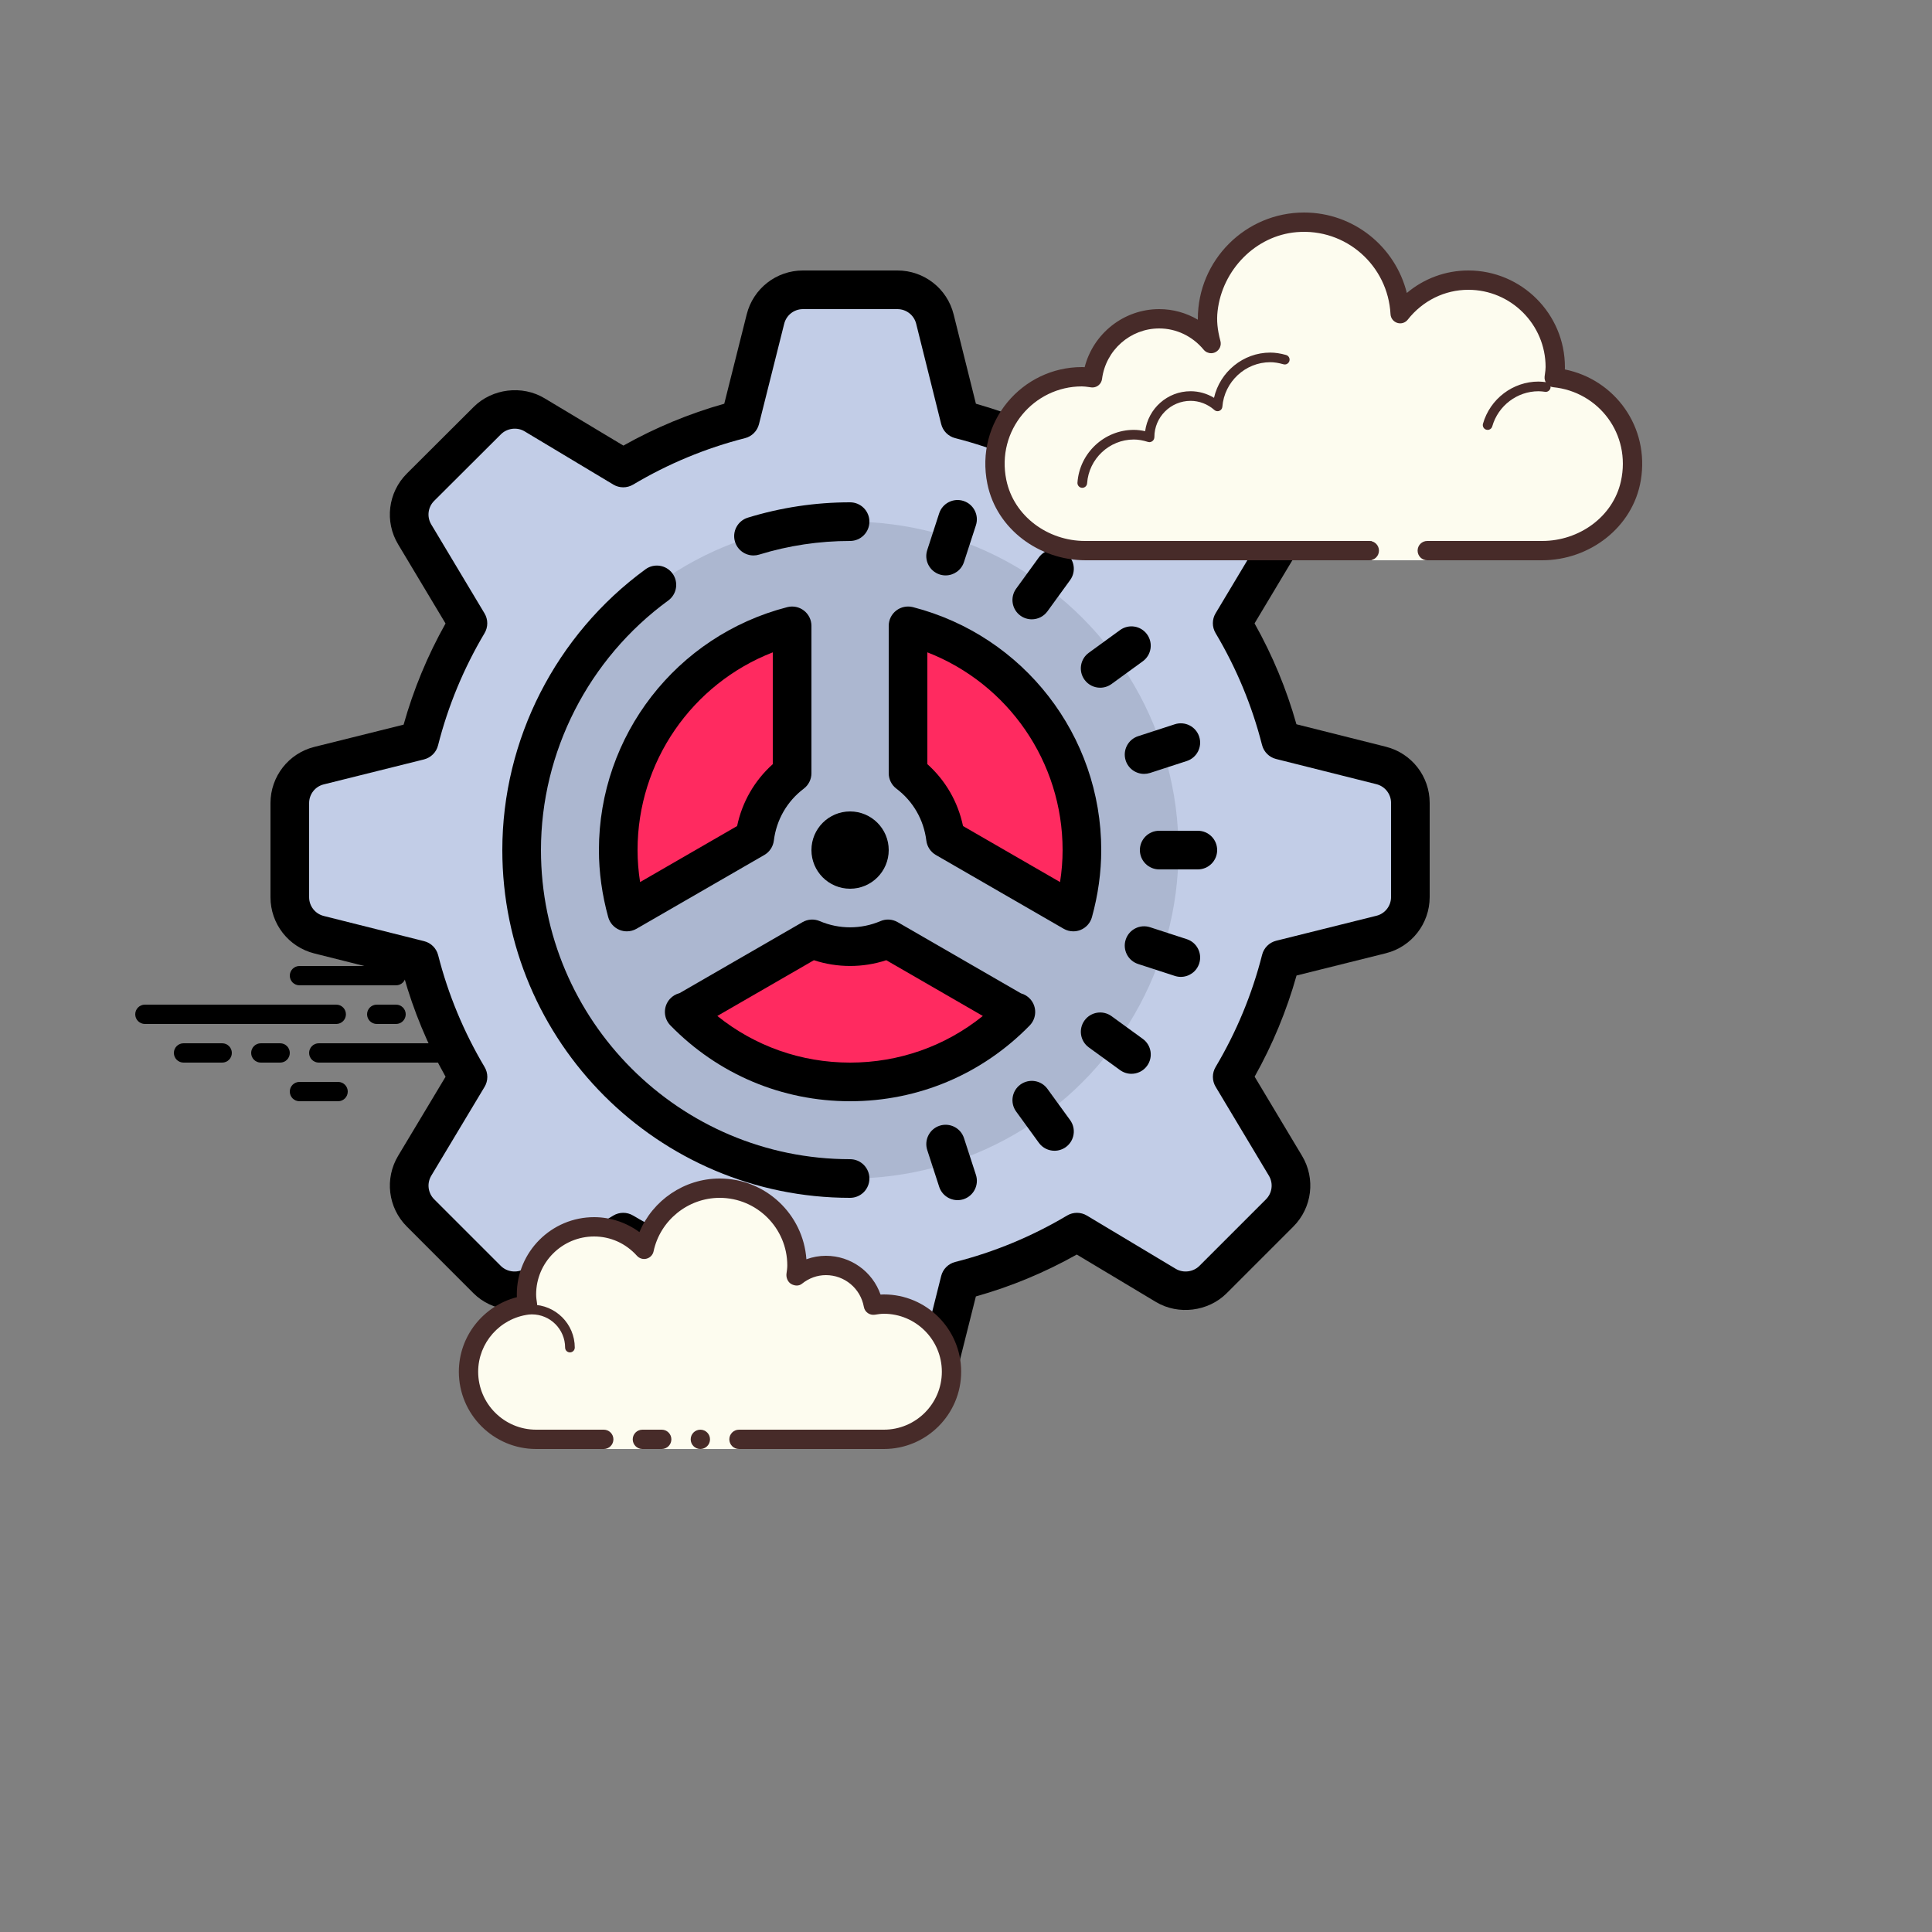 <?xml version="1.0" encoding="iso-8859-1"?>
<!-- https://icons8.com/icon/117004/clouds -->
<!-- Generator: Adobe Illustrator 22.1.0, SVG Export Plug-In . SVG Version: 6.00 Build 0)  -->
<svg xmlns="http://www.w3.org/2000/svg" xmlns:xlink="http://www.w3.org/1999/xlink" version="1.1" id="Layer_1" x="0px" y="0px" viewBox="0 0 100 100" style="enable-background:new 0 0 100 100;" xml:space="preserve" width="100px" height="100px">
<rect x="0" y="0" width="100" height="100" fill="#808080" stroke="none"/>
<g>
    <!-- background: little lines left -->
	<g>
		<path style="fill:#000000;" d="M17.405,53H7.5C7.224,53,7,52.776,7,52.5S7.224,52,7.5,52h9.905c0.276,0,0.5,0.224,0.5,0.5    S17.682,53,17.405,53z"/>
	</g>
	<g>
		<path style="fill:#000000;" d="M20.5,53h-1c-0.276,0-0.5-0.224-0.5-0.5s0.224-0.5,0.5-0.5h1c0.276,0,0.5,0.224,0.5,0.5    S20.777,53,20.5,53z"/>
	</g>
	<g>
		<path style="fill:#000000;" d="M25.491,55H16.5c-0.276,0-0.5-0.224-0.5-0.5s0.224-0.5,0.5-0.5h8.991c0.276,0,0.5,0.224,0.5,0.5    S25.767,55,25.491,55z"/>
	</g>
	<g>
		<path style="fill:#000000;" d="M14.5,55h-1c-0.276,0-0.5-0.224-0.5-0.5s0.224-0.5,0.5-0.5h1c0.276,0,0.5,0.224,0.5,0.5    S14.777,55,14.5,55z"/>
	</g>
	<g>
		<path style="fill:#000000;" d="M11.5,55h-2C9.224,55,9,54.776,9,54.5S9.224,54,9.5,54h2c0.276,0,0.5,0.224,0.5,0.5    S11.777,55,11.5,55z"/>
	</g>
	<g>
		<path style="fill:#000000;" d="M17.5,57h-2c-0.276,0-0.5-0.224-0.5-0.5s0.224-0.5,0.5-0.5h2c0.276,0,0.5,0.224,0.5,0.5    S17.776,57,17.5,57z"/>
	</g>
	<g>
		<path style="fill:#000000;" d="M20.5,48c-0.177,0-0.823,0-1,0c-0.276,0-0.5,0.224-0.5,0.5c0,0.276,0.224,0.5,0.5,0.5    c0.177,0,0.823,0,1,0c0.276,0,0.5-0.224,0.5-0.5C21,48.224,20.776,48,20.5,48z"/>
	</g>
	<g>
		<path style="fill:#000000;" d="M20.5,50c-0.177,0-4.823,0-5,0c-0.276,0-0.5,0.224-0.5,0.5c0,0.276,0.224,0.5,0.5,0.5    c0.177,0,4.823,0,5,0c0.276,0,0.5-0.224,0.5-0.5C21,50.224,20.776,50,20.5,50z"/>
	</g>
	<g>
		<path style="fill:#000000;" d="M25.5,52c-0.177,0-2.823,0-3,0c-0.276,0-0.5,0.224-0.5,0.5c0,0.276,0.224,0.5,0.5,0.5    c0.177,0,2.823,0,3,0c0.276,0,0.5-0.224,0.5-0.5C26,52.224,25.776,52,25.5,52z"/>
	</g>
</g>
<g transform="translate(12, 12)">
    <!-- https://icons8.com/icon/115336/gear -->
    <!-- Generator: Adobe Illustrator 22.1.0, SVG Export Plug-In . SVG Version: 6.00 Build 0)  -->
    <!-- Outer gear: main color -->
    <path style="fill:#C2CDE7;" d="M61,29.56v4.88c0,0.91-0.63,1.71-1.51,1.93l-5.19,1.29c-0.55,2.17-1.41,4.21-2.52,6.08l2.75,4.6  c0.48,0.79,0.36,1.79-0.3,2.44l-3.45,3.45c-0.37,0.38-0.88,0.59-1.41,0.59c-0.36,0-0.72-0.1-1.03-0.29l-4.6-2.75  c-1.86,1.11-3.9,1.96-6.06,2.51l-1.3,5.2C36.16,60.38,35.36,61,34.44,61h-4.89c-0.92,0-1.72-0.62-1.94-1.51l-1.21-4.86l-0.09-0.34  c-2.15-0.55-4.19-1.4-6.05-2.51l-4.6,2.75c-0.31,0.19-0.67,0.29-1.03,0.29c-0.53,0-1.04-0.21-1.41-0.59l-2.72-2.72l-0.73-0.73  c-0.66-0.65-0.78-1.65-0.3-2.45l2.69-4.49l0.06-0.1c-0.5-0.83-0.94-1.7-1.32-2.6c-0.49-1.11-0.89-2.27-1.19-3.46L9.39,37.6  l-4.88-1.22C3.62,36.16,3,35.36,3,34.44v-4.88c0-0.91,0.63-1.71,1.51-1.93l5.19-1.29c0.55-2.17,1.41-4.21,2.52-6.08l-2.75-4.6  c-0.48-0.79-0.36-1.79,0.3-2.44l3.46-3.45c0.37-0.38,0.88-0.59,1.41-0.59c0.36,0,0.72,0.1,1.03,0.29l4.59,2.75  c1.86-1.11,3.9-1.96,6.06-2.51l1.3-5.2C27.84,3.62,28.64,3,29.56,3h4.89c0.92,0,1.72,0.62,1.94,1.51l1.21,4.85l0.09,0.35  c1.18,0.3,2.33,0.69,3.43,1.18c0.91,0.38,1.78,0.83,2.62,1.33l0.1-0.06l4.5-2.69c0.31-0.19,0.67-0.29,1.03-0.29  c0.53,0,1.04,0.21,1.41,0.59l0.73,0.72l2.72,2.72c0.66,0.65,0.78,1.65,0.3,2.45l-2.75,4.6c1.11,1.86,1.96,3.9,2.51,6.06l0.31,0.08  l4.89,1.22C60.38,27.84,61,28.64,61,29.56z"/>
    <!-- Inner gear: fill color -->
    <circle style="fill:#ACB7D0;" cx="32" cy="32" r="17"/>
    <!-- Inner gear: holes -->
    <path style="fill:#FF2A60;" d="M35,28.023c1.052,0.795,1.768,1.99,1.938,3.364l6.615,3.819v0C43.837,34.184,44,33.112,44,32  c0-5.59-3.827-10.273-9-11.607V28.023z"/>
    <path style="fill:#FF2A60;" d="M40.549,40.4l-6.585-3.802C33.36,36.856,32.697,37,32,37s-1.36-0.144-1.963-0.402L23.451,40.4  c-0.009-0.01-0.026-0.015-0.036-0.024C25.594,42.609,28.633,44,32,44c3.365,0,6.402-1.389,8.581-3.62  C40.572,40.387,40.556,40.392,40.549,40.4z"/>
    <path style="fill:#FF2A60;" d="M20.446,35.206l6.615-3.819c0.17-1.375,0.886-2.569,1.938-3.364v-7.629C23.827,21.727,20,26.41,20,32  C20,33.112,20.163,34.184,20.446,35.206C20.446,35.206,20.446,35.206,20.446,35.206z"/>
    <!-- Outer gear: outline -->
    <path style="fill:#000000;" d="M34.44,62h-4.89c-1.378,0-2.574-0.933-2.909-2.269l-1.154-4.628c-1.813-0.51-3.565-1.237-5.221-2.168  L16.17,55.39c-1.159,0.692-2.711,0.497-3.66-0.449L9.06,51.489c-0.978-0.977-1.162-2.486-0.449-3.671l2.452-4.087  c-0.93-1.654-1.657-3.405-2.167-5.22L4.27,37.35C2.934,37.015,2,35.818,2,34.44v-4.877c0.004-1.376,0.937-2.569,2.268-2.903  l4.623-1.152c0.511-1.821,1.239-3.578,2.17-5.236l-2.452-4.094c-0.712-1.181-0.527-2.689,0.45-3.667l3.461-3.451  c0.951-0.949,2.507-1.141,3.659-0.449l4.088,2.453c1.654-0.93,3.405-1.657,5.221-2.167l1.162-4.626C26.985,2.934,28.182,2,29.56,2  h4.89c1.378,0,2.574,0.933,2.909,2.269l1.154,4.628c1.815,0.511,3.566,1.238,5.22,2.167L47.83,8.61  c1.157-0.692,2.71-0.497,3.66,0.45l3.449,3.438c0.979,0.978,1.163,2.488,0.449,3.673l-2.453,4.095  c0.93,1.654,1.657,3.405,2.168,5.222l4.626,1.162C61.066,26.985,62,28.182,62,29.56v4.877c-0.004,1.376-0.937,2.569-2.268,2.903  l-4.623,1.152c-0.512,1.821-1.24,3.578-2.17,5.236l2.452,4.094c0.712,1.181,0.527,2.69-0.451,3.668l-3.449,3.449  c-0.952,0.95-2.504,1.143-3.66,0.451l-4.097-2.455c-1.657,0.931-3.408,1.658-5.223,2.168l-1.162,4.626  C37.015,61.066,35.818,62,34.44,62z M20.257,50.775c0.177,0,0.354,0.047,0.511,0.141c1.816,1.081,3.765,1.89,5.792,2.405  c0.357,0.09,0.635,0.369,0.724,0.727l1.296,5.198C28.692,59.689,29.09,60,29.55,60h4.89c0.459,0,0.858-0.312,0.97-0.757l1.305-5.196  c0.089-0.357,0.367-0.636,0.724-0.727c2.027-0.515,3.977-1.323,5.793-2.404c0.315-0.188,0.71-0.187,1.025,0.002l4.601,2.757  c0.385,0.23,0.903,0.165,1.22-0.15l3.448-3.448c0.326-0.326,0.389-0.83,0.151-1.224l-2.756-4.602  c-0.189-0.315-0.189-0.709-0.001-1.024c1.081-1.817,1.89-3.771,2.407-5.809c0.09-0.356,0.37-0.635,0.728-0.725l5.193-1.294  c0.441-0.11,0.752-0.508,0.753-0.966V29.56c0-0.459-0.311-0.857-0.756-0.97c0,0,0,0,0,0l-5.196-1.305  c-0.356-0.089-0.635-0.367-0.726-0.724c-0.516-2.03-1.325-3.979-2.405-5.792c-0.188-0.316-0.188-0.71,0.001-1.025l2.756-4.602  c0.24-0.398,0.178-0.902-0.148-1.229l-3.448-3.438c-0.317-0.315-0.833-0.384-1.222-0.15l-4.6,2.755  c-0.315,0.188-0.708,0.19-1.025,0.002c-1.814-1.079-3.764-1.888-5.792-2.404c-0.356-0.091-0.635-0.37-0.724-0.727l-1.296-5.198  C35.308,4.311,34.91,4,34.45,4h-4.89c-0.459,0-0.858,0.312-0.97,0.757l-1.305,5.196c-0.089,0.356-0.367,0.636-0.724,0.726  c-2.029,0.516-3.978,1.324-5.791,2.404c-0.317,0.188-0.71,0.187-1.026-0.002l-4.593-2.756c-0.383-0.23-0.902-0.165-1.219,0.15  l-3.46,3.45c-0.325,0.325-0.387,0.828-0.149,1.222l2.756,4.602c0.189,0.315,0.189,0.709,0.001,1.024  c-1.081,1.818-1.891,3.772-2.407,5.809c-0.09,0.356-0.37,0.635-0.728,0.725l-5.193,1.294C4.312,28.711,4.001,29.108,4,29.566v4.874  c0,0.459,0.311,0.857,0.756,0.97l5.197,1.305c0.356,0.089,0.635,0.367,0.726,0.724c0.516,2.028,1.324,3.977,2.404,5.791  c0.188,0.316,0.188,0.711-0.002,1.026l-2.756,4.594c-0.239,0.396-0.177,0.899,0.149,1.226l3.451,3.45  c0.314,0.313,0.83,0.381,1.219,0.148l4.6-2.756C19.901,50.823,20.08,50.775,20.257,50.775z"/>
    <!-- Inner gear: tick marks-->
    <path style="fill:#000000;" d="M50,33h-2c-0.552,0-1-0.447-1-1s0.448-1,1-1h2c0.552,0,1,0.447,1,1S50.552,33,50,33z"/>
    <path style="fill:#000000;" d="M49.119,38.563c-0.102,0-0.207-0.016-0.309-0.049l-1.902-0.618c-0.525-0.171-0.813-0.735-0.642-1.26  c0.17-0.525,0.734-0.813,1.26-0.643l1.902,0.618c0.525,0.171,0.813,0.735,0.642,1.26C49.933,38.294,49.541,38.563,49.119,38.563z"/>
    <path style="fill:#000000;" d="M46.562,43.58c-0.204,0-0.409-0.063-0.587-0.191l-1.618-1.176c-0.447-0.324-0.546-0.949-0.221-1.396  c0.325-0.446,0.949-0.545,1.397-0.221l1.618,1.176c0.447,0.324,0.546,0.949,0.221,1.396C47.176,43.438,46.871,43.58,46.562,43.58z"/>
    <path style="fill:#000000;" d="M42.581,47.563c-0.31,0-0.614-0.143-0.81-0.412l-1.175-1.618c-0.325-0.447-0.226-1.072,0.221-1.397  c0.448-0.322,1.073-0.226,1.397,0.222l1.175,1.618c0.325,0.447,0.226,1.072-0.221,1.397C42.99,47.5,42.785,47.563,42.581,47.563z"/>
    <path style="fill:#000000;" d="M37.563,50.119c-0.422,0-0.814-0.269-0.951-0.691l-0.618-1.902c-0.17-0.524,0.117-1.089,0.642-1.26  c0.528-0.169,1.09,0.117,1.26,0.643l0.618,1.902c0.17,0.524-0.117,1.089-0.642,1.26C37.769,50.104,37.665,50.119,37.563,50.119z"/>
    <path style="fill:#000000;" d="M47.217,28.056c-0.422,0-0.814-0.269-0.951-0.691c-0.17-0.524,0.117-1.089,0.642-1.26l1.902-0.618  c0.526-0.169,1.09,0.117,1.26,0.643c0.17,0.524-0.117,1.089-0.642,1.26l-1.902,0.618C47.423,28.04,47.319,28.056,47.217,28.056z"/>
    <path style="fill:#000000;" d="M44.945,23.596c-0.31,0-0.614-0.143-0.81-0.412c-0.325-0.447-0.226-1.072,0.221-1.396l1.618-1.176  c0.448-0.325,1.073-0.227,1.397,0.221c0.325,0.447,0.226,1.072-0.221,1.396l-1.618,1.176C45.354,23.533,45.149,23.596,44.945,23.596  z"/>
    <path style="fill:#000000;" d="M41.404,20.056c-0.204,0-0.409-0.062-0.587-0.19c-0.447-0.325-0.546-0.95-0.221-1.397l1.175-1.618  c0.325-0.446,0.95-0.547,1.397-0.222c0.447,0.325,0.546,0.95,0.221,1.397l-1.175,1.618C42.018,19.913,41.713,20.056,41.404,20.056z"/>
    <path style="fill:#000000;" d="M36.944,17.783c-0.102,0-0.207-0.016-0.309-0.049c-0.525-0.171-0.813-0.735-0.642-1.26l0.618-1.902  c0.17-0.525,0.735-0.812,1.26-0.643c0.525,0.171,0.813,0.735,0.642,1.26l-0.618,1.902C37.758,17.515,37.366,17.783,36.944,17.783z"/>
    <!-- Inner gear: big arc -->
    <path style="fill:#000000;" d="M32,50c-9.925,0-18-8.075-18-18c0-5.715,2.771-11.147,7.411-14.534  c0.446-0.326,1.072-0.227,1.397,0.218c0.326,0.446,0.228,1.072-0.218,1.397C18.463,22.093,16,26.922,16,32c0,8.822,7.178,16,16,16  c0.552,0,1,0.447,1,1S32.552,50,32,50z"/>
    <!-- Inner gear: little arc -->
    <path style="fill:#000000;" d="M27,16.75c-0.427,0-0.823-0.276-0.955-0.706c-0.163-0.527,0.134-1.087,0.662-1.25  C28.419,14.268,30.2,14,32,14c0.552,0,1,0.447,1,1s-0.448,1-1,1c-1.6,0-3.184,0.237-4.706,0.706  C27.196,16.736,27.097,16.75,27,16.75z"/>
    <!-- Inner gear: hole outlines -->
    <path style="fill:#000000;" d="M43.554,36.206c-0.173,0-0.346-0.045-0.5-0.134l-6.615-3.819c-0.271-0.157-0.454-0.432-0.492-0.743  c-0.134-1.081-0.685-2.036-1.549-2.689C34.147,28.632,34,28.336,34,28.022v-7.629c0-0.31,0.143-0.601,0.388-0.79  c0.244-0.19,0.565-0.254,0.862-0.179C40.991,20.905,45,26.076,45,32c0,1.149-0.163,2.318-0.482,3.474  c-0.083,0.298-0.299,0.541-0.585,0.658C43.811,36.182,43.682,36.206,43.554,36.206z M37.846,30.756l5.022,2.9  C42.956,33.101,43,32.547,43,32c0-4.569-2.82-8.609-7-10.235v5.787C36.945,28.399,37.585,29.511,37.846,30.756z"/>
    <path style="fill:#000000;" d="M32,45c-3.527,0-6.831-1.395-9.301-3.926c-0.371-0.38-0.38-0.982-0.021-1.374  c0.137-0.149,0.311-0.249,0.495-0.295l6.364-3.674c0.273-0.157,0.604-0.178,0.893-0.054c0.999,0.428,2.142,0.428,3.141,0  c0.289-0.124,0.619-0.104,0.893,0.054l6.379,3.684c0.181,0.049,0.35,0.149,0.484,0.299c0.351,0.392,0.337,0.988-0.03,1.364  C38.828,43.607,35.526,45,32,45z M25.129,40.586C27.074,42.151,29.469,43,32,43c2.532,0,4.927-0.849,6.871-2.414L33.873,37.7  c-1.207,0.398-2.538,0.398-3.745,0L25.129,40.586z M23.415,40.376h0.01H23.415z"/>
    <path style="fill:#000000;" d="M20.446,36.206c-0.128,0-0.257-0.024-0.379-0.074c-0.286-0.117-0.502-0.36-0.585-0.658  C19.163,34.318,19,33.149,19,32c0-5.924,4.009-11.095,9.75-12.575c0.297-0.076,0.618-0.012,0.862,0.179  c0.245,0.189,0.388,0.48,0.388,0.79v7.629c0,0.313-0.147,0.609-0.397,0.798c-0.864,0.653-1.415,1.608-1.549,2.689  c-0.039,0.312-0.221,0.586-0.492,0.743l-6.615,3.819C20.792,36.161,20.62,36.206,20.446,36.206z M28,21.765  c-4.18,1.626-7,5.666-7,10.235c0,0.547,0.044,1.101,0.131,1.656l5.022-2.9c0.261-1.245,0.901-2.356,1.846-3.204V21.765z"/>
    <!-- Outer gear: center circle -->
    <circle style="fill:#000000;" cx="32" cy="32" r="2"/>
    <animateTransform attributeName="transform"
                      attributeType="XML"
                      type="rotate"
                      from="0 32 32"
                      to="360 32 32"
                      dur="60s"
                      repeatCount="indefinite"
                      additive="sum"/>
</g>
<g transform="translate(-5 -15)">
<!-- top-right cloud -->
	<g>
        <!-- top-right cloud: fill -->
		<path style="fill:#FDFCEF;" d="M79,43h5.75c2.485,0.75,4.5-1.265,4.5-3.75c0-2.333-1.782-4.229-4.055-4.455    c0.022-0.181,0.055-0.358,0.055-0.545c0-2.485-2.015-4.5-4.5-4.5c-1.438,0-2.703,0.686-3.527,1.736    c-0.14-2.636-2.302-4.736-4.973-4.736c-2.761,0-5,2.239-5,5c0,0.446,0.077,0.87,0.187,1.282c-0.642-0.777-1.6-1.282-2.687-1.282    c-1.781,0-3.234,1.335-3.455,3.055c-0.181-0.022-0.358-0.055-0.545-0.055c-2.485,0-4.5,2.015-4.5,4.5s2.015,4.5,4.5,3.75h9.5H76v1    h3V43z"/>
	</g>
	<g>
        <!-- top-right cloud: outline -->
		<path style="fill:#472B29;" d="M72.5,26c-3.033,0-5.5,2.467-5.5,5.5c0,0.016,0,0.031,0,0.047C66.398,31.192,65.71,31,65,31    c-1.831,0-3.411,1.261-3.858,3.005C61.095,34.002,61.048,34,61,34c-3.099,0-5.549,2.834-4.893,6.047    C56.587,42.398,58.796,44,61.196,44l14.679,0c0.276,0,0.5-0.224,0.5-0.5s-0.224-0.5-0.5-0.5l-14.718,0    c-1.92,0-3.687-1.282-4.071-3.163C56.561,37.267,58.521,35,61,35c0.117,0,0.23,0.017,0.343,0.032l0.141,0.019    c0.021,0.003,0.041,0.004,0.062,0.004c0.246,0,0.462-0.185,0.495-0.437C62.232,33.125,63.504,32,65,32    c0.885,0,1.723,0.401,2.301,1.1c0.098,0.118,0.241,0.182,0.386,0.182c0.078,0,0.156-0.018,0.228-0.056    c0.209-0.107,0.314-0.346,0.254-0.573c-0.16-0.6-0.202-1.069-0.147-1.549c0.24-2.127,1.959-3.909,4.092-4.088    c2.551-0.215,4.725,1.728,4.859,4.246c0.011,0.208,0.15,0.387,0.349,0.45c0.05,0.016,0.101,0.024,0.152,0.024    c0.15,0,0.296-0.069,0.392-0.192C78.638,30.563,79.779,30,81,30c2.206,0,4,1.794,4,4c0,0.117-0.017,0.23-0.032,0.343l-0.019,0.141    c-0.016,0.134,0.022,0.268,0.106,0.373c0.084,0.105,0.207,0.172,0.34,0.185c2.352,0.234,4.042,2.429,3.504,4.865    C88.491,41.76,86.725,43,84.827,43l-5.952,0c-0.276,0-0.5,0.224-0.5,0.5s0.224,0.5,0.5,0.5l5.938,0    c2.467,0,4.708-1.704,5.115-4.138c0.462-2.763-1.344-5.22-3.931-5.74C85.999,34.082,86,34.041,86,34c0-2.757-2.243-5-5-5    c-1.176,0-2.293,0.416-3.183,1.164C77.219,27.76,75.055,26,72.5,26L72.5,26z"/>
	</g>
	<g>
        <!-- top-right cloud: inner lines -->
		<path style="fill:#472B29;" d="M70.75,33.25c-1.403,0-2.609,0.999-2.913,2.341c-0.367-0.222-0.786-0.341-1.212-0.341    c-1.202,0-2.198,0.897-2.353,2.068c-0.203-0.045-0.396-0.068-0.585-0.068c-1.529,0-2.811,1.2-2.918,2.732    c-0.009,0.138,0.094,0.257,0.232,0.267c0.006,0,0.012,0,0.018,0c0.13,0,0.24-0.101,0.249-0.232    c0.089-1.271,1.151-2.268,2.419-2.268c0.229,0,0.47,0.042,0.738,0.127c0.022,0.007,0.045,0.01,0.067,0.01    c0.055,0,0.11-0.02,0.156-0.054c0.064-0.047,0.102-0.129,0.102-0.209c0-1.034,0.841-1.875,1.875-1.875    c0.447,0,0.885,0.168,1.231,0.473c0.047,0.041,0.106,0.063,0.165,0.063c0.032,0,0.063-0.006,0.093-0.019    c0.088-0.035,0.148-0.117,0.155-0.212c0.102-1.292,1.191-2.305,2.479-2.305c0.208,0,0.425,0.034,0.682,0.107    c0.023,0.007,0.047,0.01,0.07,0.01c0.109,0,0.207-0.073,0.239-0.182c0.038-0.133-0.039-0.271-0.172-0.309    C71.267,33.29,71.006,33.25,70.75,33.25L70.75,33.25z"/>
	</g>
	<g>
		<path style="fill:#472B29;" d="M84.633,34.75c-1.326,0-2.508,0.897-2.874,2.182c-0.038,0.133,0.039,0.271,0.172,0.309    c0.023,0.007,0.046,0.01,0.068,0.01c0.109,0,0.209-0.072,0.24-0.182c0.305-1.071,1.289-1.818,2.393-1.818    c0.117,0,0.23,0.014,0.342,0.029c0.012,0.002,0.023,0.003,0.035,0.003c0.121,0,0.229-0.092,0.246-0.217    c0.019-0.137-0.077-0.263-0.214-0.281C84.908,34.766,84.772,34.75,84.633,34.75L84.633,34.75z"/>
	</g>
</g>
<g>
<!-- bottom-left cloud -->
	<g>
        <!-- bottom-left cloud: fill -->
		<path style="fill:#FDFCEF;" d="M31.25,74.5c0,0-1.567,0-3.5,0s-3.5-1.567-3.5-3.5c0-1.781,1.335-3.234,3.055-3.455    C27.277,67.366,27.25,67.187,27.25,67c0-1.933,1.567-3.5,3.5-3.5c1.032,0,1.95,0.455,2.59,1.165    c0.384-1.808,1.987-3.165,3.91-3.165c2.209,0,4,1.791,4,4c0,0.191-0.03,0.374-0.056,0.558c0.428-0.344,0.965-0.558,1.556-0.558    c1.228,0,2.245,0.887,2.455,2.055c0.179-0.028,0.358-0.055,0.545-0.055c1.933,0,3.5,1.567,3.5,3.5s-1.567,3.5-3.5,3.5    s-7.5,0-7.5,0V75h-7V74.5z"/>
	</g>
	<g>
		<path style="fill:#472B29;" d="M29.5,70c0.138,0,0.25-0.112,0.25-0.25c0-1.223-0.995-2.218-2.218-2.218    c-0.034,0.009-0.737-0.001-1.244,0.136c-0.133,0.036-0.212,0.173-0.176,0.306c0.036,0.134,0.173,0.213,0.306,0.176    c0.444-0.12,1.1-0.12,1.113-0.118c0.948,0,1.719,0.771,1.719,1.718C29.25,69.888,29.362,70,29.5,70z"/>
	</g>
	<g>
		<circle style="fill:#472B29;" cx="36.25" cy="74.5" r="0.5"/>
	</g>
	<g>
        <!-- bottom-left cloud: outline -->
		<path style="fill:#472B29;" d="M27.75,75h3.5c0.276,0,0.5-0.224,0.5-0.5s-0.224-0.5-0.5-0.5h-3.5c-1.654,0-3-1.346-3-3    c0-1.496,1.125-2.768,2.618-2.959c0.134-0.018,0.255-0.088,0.336-0.196s0.115-0.244,0.094-0.377    C27.775,67.314,27.75,67.16,27.75,67c0-1.654,1.346-3,3-3c0.85,0,1.638,0.355,2.219,1c0.125,0.139,0.321,0.198,0.5,0.148    c0.182-0.049,0.321-0.195,0.36-0.379C34.17,63.165,35.609,62,37.25,62c1.93,0,3.5,1.57,3.5,3.5c0,0.143-0.021,0.28-0.041,0.418    c-0.029,0.203,0.063,0.438,0.242,0.54c0.179,0.102,0.396,0.118,0.556-0.01C41.872,66.155,42.301,66,42.75,66    c0.966,0,1.792,0.691,1.963,1.644c0.048,0.267,0.296,0.446,0.569,0.405C45.436,68.025,45.59,68,45.75,68c1.654,0,3,1.346,3,3    s-1.346,3-3,3h-7.5c-0.276,0-0.5,0.224-0.5,0.5s0.224,0.5,0.5,0.5h7.5c2.206,0,4-1.794,4-4s-1.794-4-4-4    c-0.059,0-0.116,0.002-0.174,0.006C45.162,65.82,44.039,65,42.75,65c-0.349,0-0.689,0.061-1.011,0.18    C41.574,62.847,39.624,61,37.25,61c-1.831,0-3.466,1.127-4.153,2.774C32.417,63.276,31.595,63,30.75,63c-2.206,0-4,1.794-4,4    c0,0.048,0.001,0.095,0.004,0.142C25.011,67.59,23.75,69.169,23.75,71C23.75,73.206,25.544,75,27.75,75z"/>
	</g>
	<g>
		<path style="fill:#472B29;" d="M33.25,74c0.159,0,0.841,0,1,0c0.276,0,0.5,0.224,0.5,0.5c0,0.276-0.224,0.5-0.5,0.5    c-0.159,0-0.841,0-1,0c-0.276,0-0.5-0.224-0.5-0.5C32.75,74.224,32.974,74,33.25,74z"/>
	</g>
</g>
</svg>
